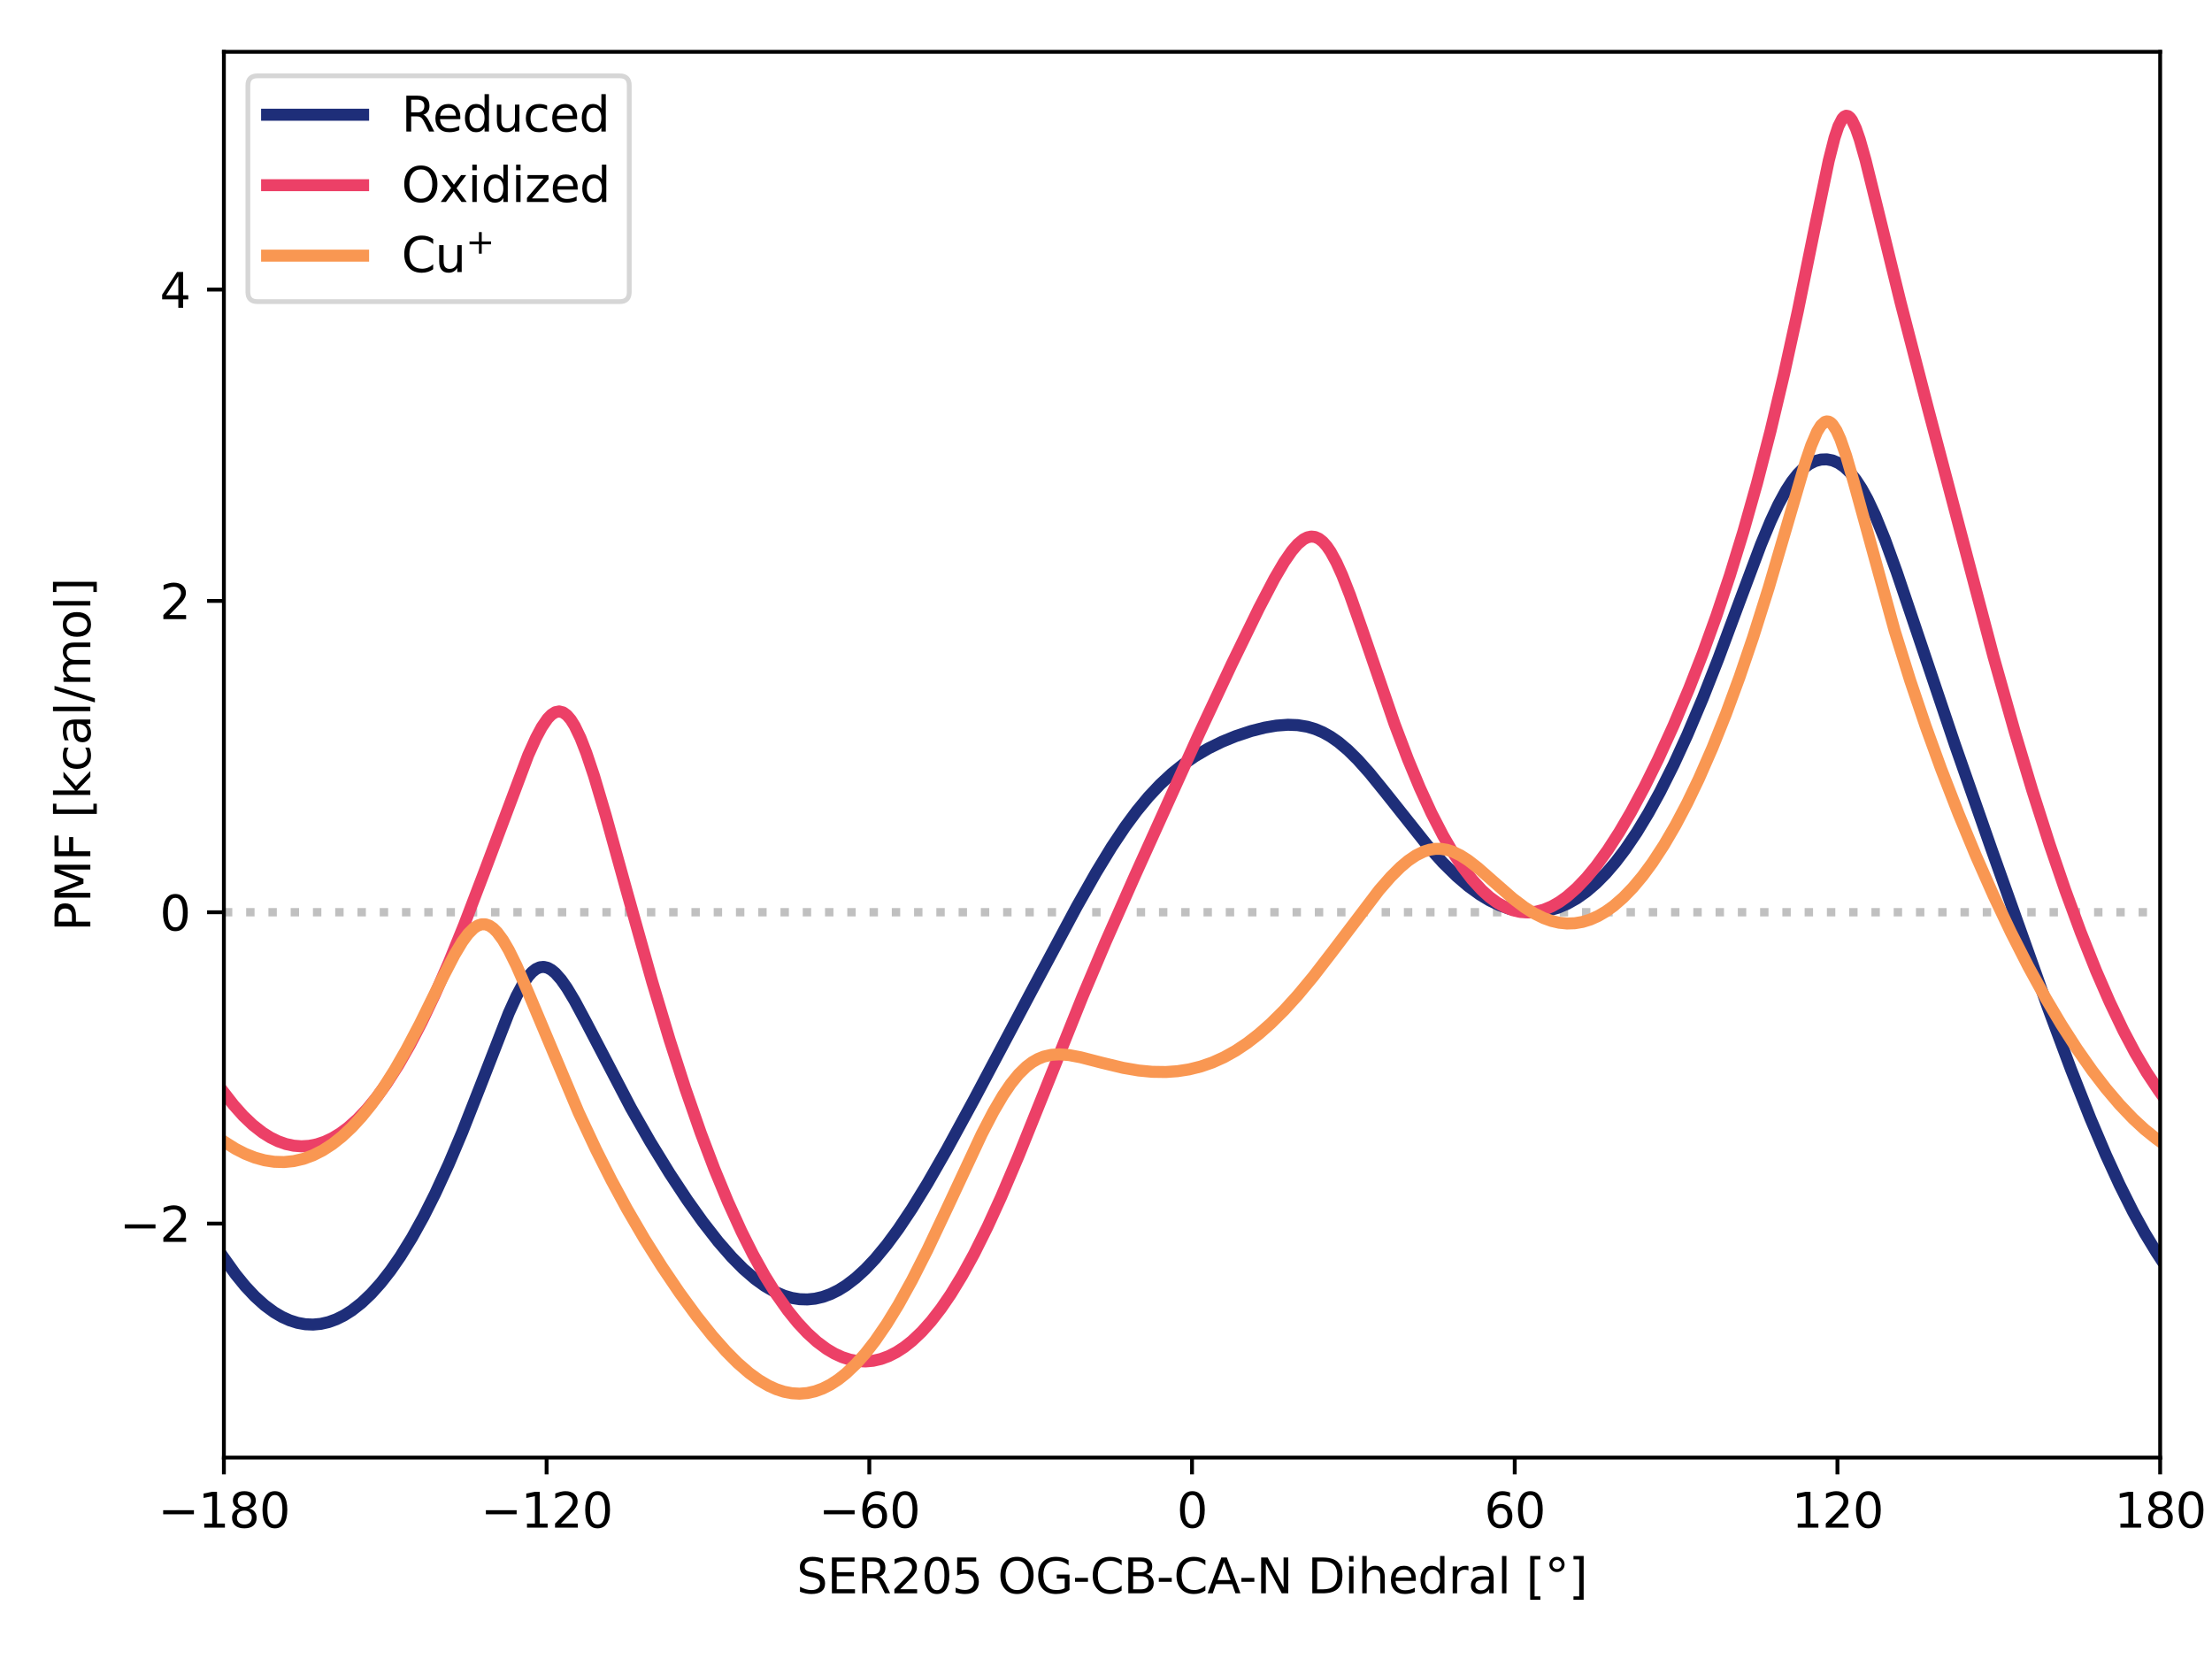 <?xml version="1.0" encoding="utf-8" standalone="no"?>
<!DOCTYPE svg PUBLIC "-//W3C//DTD SVG 1.1//EN"
  "http://www.w3.org/Graphics/SVG/1.1/DTD/svg11.dtd">
<svg xmlns:xlink="http://www.w3.org/1999/xlink" width="460.8pt" height="345.6pt" viewBox="0 0 460.8 345.6" xmlns="http://www.w3.org/2000/svg" version="1.1">
 <defs>
  <style type="text/css">*{stroke-linejoin: round; stroke-linecap: butt}</style>
 </defs>
 <g id="figure_1">
  <g id="patch_1">
   <path d="M 0 345.6 
L 460.8 345.6 
L 460.8 0 
L 0 0 
z
" style="fill: #ffffff"/>
  </g>
  <g id="axes_1">
   <g id="patch_2">
    <path d="M 46.64 303.64 
L 450 303.64 
L 450 10.8 
L 46.64 10.8 
z
" style="fill: #ffffff"/>
   </g>
   <g id="line2d_1">
    <path d="M 46.64 190.036 
L 450 190.036 
" clip-path="url(#pff13b2d67c)" style="fill: none; stroke-dasharray: 1.75,2.888; stroke-dashoffset: 0; stroke: #c0c0c0; stroke-width: 1.75"/>
   </g>
   <g id="line2d_2">
    <path d="M 46.64 262.057 
L 49.063 265.453 
L 51.081 267.931 
L 53.1 270.083 
L 55.119 271.904 
L 57.138 273.39 
L 58.753 274.335 
L 60.368 275.063 
L 61.983 275.572 
L 63.598 275.863 
L 65.213 275.933 
L 66.828 275.785 
L 68.443 275.417 
L 70.058 274.83 
L 71.673 274.025 
L 73.288 273.003 
L 75.307 271.421 
L 77.326 269.503 
L 79.345 267.251 
L 81.364 264.67 
L 83.383 261.762 
L 85.805 257.848 
L 88.228 253.479 
L 90.65 248.666 
L 93.477 242.514 
L 96.303 235.827 
L 99.937 226.59 
L 105.993 211.029 
L 107.608 207.474 
L 108.82 205.211 
L 110.031 203.406 
L 110.838 202.504 
L 111.646 201.866 
L 112.453 201.503 
L 113.261 201.419 
L 114.069 201.604 
L 114.876 202.042 
L 115.684 202.71 
L 116.895 204.082 
L 118.106 205.81 
L 119.721 208.503 
L 122.144 213.022 
L 131.43 230.812 
L 135.468 237.875 
L 139.506 244.451 
L 143.14 249.957 
L 146.37 254.495 
L 149.6 258.64 
L 152.426 261.883 
L 154.849 264.329 
L 157.271 266.426 
L 159.29 267.88 
L 161.309 269.049 
L 163.328 269.916 
L 164.943 270.384 
L 166.558 270.646 
L 168.173 270.698 
L 169.788 270.538 
L 171.403 270.165 
L 173.018 269.579 
L 174.633 268.781 
L 176.248 267.775 
L 178.267 266.232 
L 180.286 264.382 
L 182.305 262.239 
L 184.727 259.307 
L 187.15 256.017 
L 189.976 251.783 
L 193.206 246.517 
L 197.244 239.464 
L 202.897 229.084 
L 215.009 206.243 
L 224.296 188.886 
L 228.334 181.755 
L 231.564 176.455 
L 234.39 172.221 
L 236.813 168.944 
L 239.235 166.013 
L 241.658 163.43 
L 244.08 161.178 
L 246.503 159.23 
L 248.926 157.556 
L 251.752 155.899 
L 254.578 154.515 
L 257.405 153.358 
L 260.635 152.286 
L 263.461 151.572 
L 265.884 151.158 
L 268.306 150.98 
L 270.325 151.058 
L 272.344 151.391 
L 273.959 151.869 
L 275.574 152.555 
L 277.189 153.458 
L 278.804 154.58 
L 280.823 156.281 
L 282.842 158.277 
L 285.264 160.99 
L 288.494 164.968 
L 297.377 176.145 
L 300.607 179.742 
L 303.434 182.524 
L 305.856 184.597 
L 308.279 186.356 
L 310.298 187.571 
L 312.317 188.55 
L 314.335 189.287 
L 316.354 189.776 
L 318.373 190.014 
L 320.392 189.992 
L 322.411 189.704 
L 324.429 189.142 
L 326.448 188.298 
L 328.467 187.163 
L 330.486 185.731 
L 332.505 183.996 
L 334.524 181.955 
L 336.542 179.607 
L 338.561 176.953 
L 340.984 173.371 
L 343.406 169.364 
L 345.829 164.948 
L 348.655 159.296 
L 351.482 153.129 
L 354.712 145.486 
L 357.942 137.27 
L 362.383 125.31 
L 366.825 113.457 
L 368.843 108.581 
L 370.459 105.118 
L 372.074 102.151 
L 373.285 100.292 
L 374.496 98.759 
L 375.707 97.55 
L 376.919 96.652 
L 378.13 96.051 
L 379.341 95.732 
L 380.553 95.687 
L 381.764 95.921 
L 382.975 96.443 
L 384.187 97.272 
L 385.398 98.43 
L 386.609 99.933 
L 387.82 101.788 
L 389.032 103.99 
L 390.647 107.425 
L 392.666 112.396 
L 395.088 119.07 
L 399.126 131.021 
L 407.201 154.993 
L 414.873 176.924 
L 426.582 209.784 
L 431.427 222.789 
L 435.465 232.995 
L 438.695 240.599 
L 441.521 246.764 
L 444.347 252.422 
L 446.77 256.836 
L 449.192 260.825 
L 450 262.057 
L 450 262.057 
" clip-path="url(#pff13b2d67c)" style="fill: none; stroke: #1e2e79; stroke-width: 2.5; stroke-linecap: square"/>
   </g>
   <g id="line2d_3">
    <path d="M 46.64 227.587 
L 48.659 230.191 
L 50.678 232.454 
L 52.696 234.375 
L 54.715 235.951 
L 56.33 236.963 
L 57.945 237.753 
L 59.56 238.322 
L 61.175 238.669 
L 62.791 238.794 
L 64.406 238.698 
L 66.021 238.38 
L 67.636 237.842 
L 69.251 237.083 
L 70.866 236.104 
L 72.481 234.907 
L 74.5 233.104 
L 76.519 230.963 
L 78.537 228.49 
L 80.556 225.687 
L 82.979 221.901 
L 85.401 217.664 
L 87.824 212.997 
L 90.65 207.038 
L 93.477 200.57 
L 96.707 192.629 
L 100.744 182.048 
L 110.031 157.319 
L 111.646 153.735 
L 112.857 151.47 
L 114.069 149.706 
L 114.876 148.876 
L 115.684 148.364 
L 116.491 148.201 
L 117.299 148.407 
L 118.106 148.987 
L 118.914 149.934 
L 119.721 151.228 
L 120.933 153.75 
L 122.144 156.858 
L 123.759 161.682 
L 126.181 169.838 
L 130.623 185.872 
L 135.872 204.546 
L 139.506 216.662 
L 142.736 226.699 
L 145.966 235.979 
L 148.792 243.449 
L 151.619 250.297 
L 154.445 256.518 
L 156.868 261.346 
L 159.29 265.708 
L 161.713 269.602 
L 164.135 273.027 
L 166.154 275.521 
L 168.173 277.686 
L 170.192 279.519 
L 172.211 281.018 
L 173.826 281.975 
L 175.441 282.715 
L 177.056 283.237 
L 178.671 283.537 
L 180.286 283.616 
L 181.901 283.471 
L 183.516 283.101 
L 185.131 282.506 
L 186.746 281.684 
L 188.361 280.635 
L 189.976 279.359 
L 191.995 277.446 
L 194.014 275.183 
L 196.033 272.574 
L 198.051 269.627 
L 200.474 265.657 
L 202.897 261.237 
L 205.723 255.554 
L 208.549 249.368 
L 212.183 240.82 
L 217.028 228.767 
L 225.507 207.606 
L 230.353 196.163 
L 236.409 182.466 
L 249.733 153.003 
L 256.597 138.34 
L 262.25 126.73 
L 265.48 120.548 
L 267.499 117.105 
L 269.114 114.765 
L 270.325 113.362 
L 271.536 112.353 
L 272.344 111.944 
L 273.151 111.772 
L 273.959 111.859 
L 274.767 112.218 
L 275.574 112.854 
L 276.382 113.767 
L 277.189 114.944 
L 278.4 117.16 
L 279.612 119.84 
L 281.227 123.958 
L 283.649 130.841 
L 290.513 150.818 
L 293.34 158.261 
L 295.762 164.089 
L 298.185 169.365 
L 300.607 174.065 
L 302.626 177.531 
L 304.645 180.582 
L 306.664 183.211 
L 308.683 185.416 
L 310.298 186.873 
L 311.913 188.057 
L 313.528 188.969 
L 315.143 189.609 
L 316.758 189.98 
L 318.373 190.083 
L 319.988 189.924 
L 321.603 189.505 
L 323.218 188.833 
L 324.833 187.914 
L 326.448 186.754 
L 328.467 184.979 
L 330.486 182.858 
L 332.505 180.409 
L 334.927 177.064 
L 337.35 173.306 
L 339.772 169.165 
L 342.599 163.886 
L 345.425 158.156 
L 348.655 151.069 
L 351.885 143.392 
L 354.712 136.145 
L 357.538 128.333 
L 360.364 119.876 
L 363.191 110.682 
L 366.017 100.662 
L 368.843 89.736 
L 371.67 77.835 
L 374.496 64.928 
L 378.13 47.076 
L 380.956 33.485 
L 382.168 28.712 
L 382.975 26.298 
L 383.783 24.72 
L 384.187 24.29 
L 384.59 24.111 
L 384.994 24.183 
L 385.398 24.498 
L 385.802 25.042 
L 386.609 26.732 
L 387.417 29.063 
L 388.628 33.351 
L 391.05 43.15 
L 395.896 62.891 
L 401.548 84.742 
L 415.276 136.774 
L 419.718 152.498 
L 423.352 164.604 
L 426.985 175.963 
L 430.216 185.4 
L 433.446 194.185 
L 436.676 202.283 
L 439.502 208.773 
L 442.328 214.681 
L 444.751 219.261 
L 447.174 223.38 
L 449.596 227.026 
L 450 227.587 
L 450 227.587 
" clip-path="url(#pff13b2d67c)" style="fill: none; stroke: #ec4067; stroke-width: 2.5; stroke-linecap: square"/>
   </g>
   <g id="matplotlib.axis_1">
    <g id="xtick_1">
     <g id="line2d_4">
      <defs>
       <path id="m82f2ee2b50" d="M 0 0 
L 0 3.5 
" style="stroke: #000000; stroke-width: 0.8"/>
      </defs>
      <g>
       <use xlink:href="#m82f2ee2b50" x="46.64" y="303.64" style="stroke: #000000; stroke-width: 0.8"/>
      </g>
     </g>
     <g id="text_1">
      <!-- −180 -->
      <g transform="translate(32.906 318.238) scale(0.1 -0.1)">
       <defs>
        <path id="DejaVuSans-2212" d="M 678 2272 
L 4684 2272 
L 4684 1741 
L 678 1741 
L 678 2272 
z
" transform="scale(0.016)"/>
        <path id="DejaVuSans-31" d="M 794 531 
L 1825 531 
L 1825 4091 
L 703 3866 
L 703 4441 
L 1819 4666 
L 2450 4666 
L 2450 531 
L 3481 531 
L 3481 0 
L 794 0 
L 794 531 
z
" transform="scale(0.016)"/>
        <path id="DejaVuSans-38" d="M 2034 2216 
Q 1584 2216 1326 1975 
Q 1069 1734 1069 1313 
Q 1069 891 1326 650 
Q 1584 409 2034 409 
Q 2484 409 2743 651 
Q 3003 894 3003 1313 
Q 3003 1734 2745 1975 
Q 2488 2216 2034 2216 
z
M 1403 2484 
Q 997 2584 770 2862 
Q 544 3141 544 3541 
Q 544 4100 942 4425 
Q 1341 4750 2034 4750 
Q 2731 4750 3128 4425 
Q 3525 4100 3525 3541 
Q 3525 3141 3298 2862 
Q 3072 2584 2669 2484 
Q 3125 2378 3379 2068 
Q 3634 1759 3634 1313 
Q 3634 634 3220 271 
Q 2806 -91 2034 -91 
Q 1263 -91 848 271 
Q 434 634 434 1313 
Q 434 1759 690 2068 
Q 947 2378 1403 2484 
z
M 1172 3481 
Q 1172 3119 1398 2916 
Q 1625 2713 2034 2713 
Q 2441 2713 2670 2916 
Q 2900 3119 2900 3481 
Q 2900 3844 2670 4047 
Q 2441 4250 2034 4250 
Q 1625 4250 1398 4047 
Q 1172 3844 1172 3481 
z
" transform="scale(0.016)"/>
        <path id="DejaVuSans-30" d="M 2034 4250 
Q 1547 4250 1301 3770 
Q 1056 3291 1056 2328 
Q 1056 1369 1301 889 
Q 1547 409 2034 409 
Q 2525 409 2770 889 
Q 3016 1369 3016 2328 
Q 3016 3291 2770 3770 
Q 2525 4250 2034 4250 
z
M 2034 4750 
Q 2819 4750 3233 4129 
Q 3647 3509 3647 2328 
Q 3647 1150 3233 529 
Q 2819 -91 2034 -91 
Q 1250 -91 836 529 
Q 422 1150 422 2328 
Q 422 3509 836 4129 
Q 1250 4750 2034 4750 
z
" transform="scale(0.016)"/>
       </defs>
       <use xlink:href="#DejaVuSans-2212"/>
       <use xlink:href="#DejaVuSans-31" x="83.789"/>
       <use xlink:href="#DejaVuSans-38" x="147.412"/>
       <use xlink:href="#DejaVuSans-30" x="211.035"/>
      </g>
     </g>
    </g>
    <g id="xtick_2">
     <g id="line2d_5">
      <g>
       <use xlink:href="#m82f2ee2b50" x="113.867" y="303.64" style="stroke: #000000; stroke-width: 0.8"/>
      </g>
     </g>
     <g id="text_2">
      <!-- −120 -->
      <g transform="translate(100.133 318.238) scale(0.1 -0.1)">
       <defs>
        <path id="DejaVuSans-32" d="M 1228 531 
L 3431 531 
L 3431 0 
L 469 0 
L 469 531 
Q 828 903 1448 1529 
Q 2069 2156 2228 2338 
Q 2531 2678 2651 2914 
Q 2772 3150 2772 3378 
Q 2772 3750 2511 3984 
Q 2250 4219 1831 4219 
Q 1534 4219 1204 4116 
Q 875 4013 500 3803 
L 500 4441 
Q 881 4594 1212 4672 
Q 1544 4750 1819 4750 
Q 2544 4750 2975 4387 
Q 3406 4025 3406 3419 
Q 3406 3131 3298 2873 
Q 3191 2616 2906 2266 
Q 2828 2175 2409 1742 
Q 1991 1309 1228 531 
z
" transform="scale(0.016)"/>
       </defs>
       <use xlink:href="#DejaVuSans-2212"/>
       <use xlink:href="#DejaVuSans-31" x="83.789"/>
       <use xlink:href="#DejaVuSans-32" x="147.412"/>
       <use xlink:href="#DejaVuSans-30" x="211.035"/>
      </g>
     </g>
    </g>
    <g id="xtick_3">
     <g id="line2d_6">
      <g>
       <use xlink:href="#m82f2ee2b50" x="181.093" y="303.64" style="stroke: #000000; stroke-width: 0.8"/>
      </g>
     </g>
     <g id="text_3">
      <!-- −60 -->
      <g transform="translate(170.541 318.238) scale(0.1 -0.1)">
       <defs>
        <path id="DejaVuSans-36" d="M 2113 2584 
Q 1688 2584 1439 2293 
Q 1191 2003 1191 1497 
Q 1191 994 1439 701 
Q 1688 409 2113 409 
Q 2538 409 2786 701 
Q 3034 994 3034 1497 
Q 3034 2003 2786 2293 
Q 2538 2584 2113 2584 
z
M 3366 4563 
L 3366 3988 
Q 3128 4100 2886 4159 
Q 2644 4219 2406 4219 
Q 1781 4219 1451 3797 
Q 1122 3375 1075 2522 
Q 1259 2794 1537 2939 
Q 1816 3084 2150 3084 
Q 2853 3084 3261 2657 
Q 3669 2231 3669 1497 
Q 3669 778 3244 343 
Q 2819 -91 2113 -91 
Q 1303 -91 875 529 
Q 447 1150 447 2328 
Q 447 3434 972 4092 
Q 1497 4750 2381 4750 
Q 2619 4750 2861 4703 
Q 3103 4656 3366 4563 
z
" transform="scale(0.016)"/>
       </defs>
       <use xlink:href="#DejaVuSans-2212"/>
       <use xlink:href="#DejaVuSans-36" x="83.789"/>
       <use xlink:href="#DejaVuSans-30" x="147.412"/>
      </g>
     </g>
    </g>
    <g id="xtick_4">
     <g id="line2d_7">
      <g>
       <use xlink:href="#m82f2ee2b50" x="248.32" y="303.64" style="stroke: #000000; stroke-width: 0.8"/>
      </g>
     </g>
     <g id="text_4">
      <!-- 0 -->
      <g transform="translate(245.139 318.238) scale(0.1 -0.1)">
       <use xlink:href="#DejaVuSans-30"/>
      </g>
     </g>
    </g>
    <g id="xtick_5">
     <g id="line2d_8">
      <g>
       <use xlink:href="#m82f2ee2b50" x="315.547" y="303.64" style="stroke: #000000; stroke-width: 0.8"/>
      </g>
     </g>
     <g id="text_5">
      <!-- 60 -->
      <g transform="translate(309.184 318.238) scale(0.1 -0.1)">
       <use xlink:href="#DejaVuSans-36"/>
       <use xlink:href="#DejaVuSans-30" x="63.623"/>
      </g>
     </g>
    </g>
    <g id="xtick_6">
     <g id="line2d_9">
      <g>
       <use xlink:href="#m82f2ee2b50" x="382.773" y="303.64" style="stroke: #000000; stroke-width: 0.8"/>
      </g>
     </g>
     <g id="text_6">
      <!-- 120 -->
      <g transform="translate(373.23 318.238) scale(0.1 -0.1)">
       <use xlink:href="#DejaVuSans-31"/>
       <use xlink:href="#DejaVuSans-32" x="63.623"/>
       <use xlink:href="#DejaVuSans-30" x="127.246"/>
      </g>
     </g>
    </g>
    <g id="xtick_7">
     <g id="line2d_10">
      <g>
       <use xlink:href="#m82f2ee2b50" x="450" y="303.64" style="stroke: #000000; stroke-width: 0.8"/>
      </g>
     </g>
     <g id="text_7">
      <!-- 180 -->
      <g transform="translate(440.456 318.238) scale(0.1 -0.1)">
       <use xlink:href="#DejaVuSans-31"/>
       <use xlink:href="#DejaVuSans-38" x="63.623"/>
       <use xlink:href="#DejaVuSans-30" x="127.246"/>
      </g>
     </g>
    </g>
    <g id="text_8">
     <!-- SER205 OG-CB-CA-N Dihedral [°] -->
     <g transform="translate(165.949 331.917) scale(0.1 -0.1)">
      <defs>
       <path id="DejaVuSans-53" d="M 3425 4513 
L 3425 3897 
Q 3066 4069 2747 4153 
Q 2428 4238 2131 4238 
Q 1616 4238 1336 4038 
Q 1056 3838 1056 3469 
Q 1056 3159 1242 3001 
Q 1428 2844 1947 2747 
L 2328 2669 
Q 3034 2534 3370 2195 
Q 3706 1856 3706 1288 
Q 3706 609 3251 259 
Q 2797 -91 1919 -91 
Q 1588 -91 1214 -16 
Q 841 59 441 206 
L 441 856 
Q 825 641 1194 531 
Q 1563 422 1919 422 
Q 2459 422 2753 634 
Q 3047 847 3047 1241 
Q 3047 1584 2836 1778 
Q 2625 1972 2144 2069 
L 1759 2144 
Q 1053 2284 737 2584 
Q 422 2884 422 3419 
Q 422 4038 858 4394 
Q 1294 4750 2059 4750 
Q 2388 4750 2728 4690 
Q 3069 4631 3425 4513 
z
" transform="scale(0.016)"/>
       <path id="DejaVuSans-45" d="M 628 4666 
L 3578 4666 
L 3578 4134 
L 1259 4134 
L 1259 2753 
L 3481 2753 
L 3481 2222 
L 1259 2222 
L 1259 531 
L 3634 531 
L 3634 0 
L 628 0 
L 628 4666 
z
" transform="scale(0.016)"/>
       <path id="DejaVuSans-52" d="M 2841 2188 
Q 3044 2119 3236 1894 
Q 3428 1669 3622 1275 
L 4263 0 
L 3584 0 
L 2988 1197 
Q 2756 1666 2539 1819 
Q 2322 1972 1947 1972 
L 1259 1972 
L 1259 0 
L 628 0 
L 628 4666 
L 2053 4666 
Q 2853 4666 3247 4331 
Q 3641 3997 3641 3322 
Q 3641 2881 3436 2590 
Q 3231 2300 2841 2188 
z
M 1259 4147 
L 1259 2491 
L 2053 2491 
Q 2509 2491 2742 2702 
Q 2975 2913 2975 3322 
Q 2975 3731 2742 3939 
Q 2509 4147 2053 4147 
L 1259 4147 
z
" transform="scale(0.016)"/>
       <path id="DejaVuSans-35" d="M 691 4666 
L 3169 4666 
L 3169 4134 
L 1269 4134 
L 1269 2991 
Q 1406 3038 1543 3061 
Q 1681 3084 1819 3084 
Q 2600 3084 3056 2656 
Q 3513 2228 3513 1497 
Q 3513 744 3044 326 
Q 2575 -91 1722 -91 
Q 1428 -91 1123 -41 
Q 819 9 494 109 
L 494 744 
Q 775 591 1075 516 
Q 1375 441 1709 441 
Q 2250 441 2565 725 
Q 2881 1009 2881 1497 
Q 2881 1984 2565 2268 
Q 2250 2553 1709 2553 
Q 1456 2553 1204 2497 
Q 953 2441 691 2322 
L 691 4666 
z
" transform="scale(0.016)"/>
       <path id="DejaVuSans-20" transform="scale(0.016)"/>
       <path id="DejaVuSans-4f" d="M 2522 4238 
Q 1834 4238 1429 3725 
Q 1025 3213 1025 2328 
Q 1025 1447 1429 934 
Q 1834 422 2522 422 
Q 3209 422 3611 934 
Q 4013 1447 4013 2328 
Q 4013 3213 3611 3725 
Q 3209 4238 2522 4238 
z
M 2522 4750 
Q 3503 4750 4090 4092 
Q 4678 3434 4678 2328 
Q 4678 1225 4090 567 
Q 3503 -91 2522 -91 
Q 1538 -91 948 565 
Q 359 1222 359 2328 
Q 359 3434 948 4092 
Q 1538 4750 2522 4750 
z
" transform="scale(0.016)"/>
       <path id="DejaVuSans-47" d="M 3809 666 
L 3809 1919 
L 2778 1919 
L 2778 2438 
L 4434 2438 
L 4434 434 
Q 4069 175 3628 42 
Q 3188 -91 2688 -91 
Q 1594 -91 976 548 
Q 359 1188 359 2328 
Q 359 3472 976 4111 
Q 1594 4750 2688 4750 
Q 3144 4750 3555 4637 
Q 3966 4525 4313 4306 
L 4313 3634 
Q 3963 3931 3569 4081 
Q 3175 4231 2741 4231 
Q 1884 4231 1454 3753 
Q 1025 3275 1025 2328 
Q 1025 1384 1454 906 
Q 1884 428 2741 428 
Q 3075 428 3337 486 
Q 3600 544 3809 666 
z
" transform="scale(0.016)"/>
       <path id="DejaVuSans-2d" d="M 313 2009 
L 1997 2009 
L 1997 1497 
L 313 1497 
L 313 2009 
z
" transform="scale(0.016)"/>
       <path id="DejaVuSans-43" d="M 4122 4306 
L 4122 3641 
Q 3803 3938 3442 4084 
Q 3081 4231 2675 4231 
Q 1875 4231 1450 3742 
Q 1025 3253 1025 2328 
Q 1025 1406 1450 917 
Q 1875 428 2675 428 
Q 3081 428 3442 575 
Q 3803 722 4122 1019 
L 4122 359 
Q 3791 134 3420 21 
Q 3050 -91 2638 -91 
Q 1578 -91 968 557 
Q 359 1206 359 2328 
Q 359 3453 968 4101 
Q 1578 4750 2638 4750 
Q 3056 4750 3426 4639 
Q 3797 4528 4122 4306 
z
" transform="scale(0.016)"/>
       <path id="DejaVuSans-42" d="M 1259 2228 
L 1259 519 
L 2272 519 
Q 2781 519 3026 730 
Q 3272 941 3272 1375 
Q 3272 1813 3026 2020 
Q 2781 2228 2272 2228 
L 1259 2228 
z
M 1259 4147 
L 1259 2741 
L 2194 2741 
Q 2656 2741 2882 2914 
Q 3109 3088 3109 3444 
Q 3109 3797 2882 3972 
Q 2656 4147 2194 4147 
L 1259 4147 
z
M 628 4666 
L 2241 4666 
Q 2963 4666 3353 4366 
Q 3744 4066 3744 3513 
Q 3744 3084 3544 2831 
Q 3344 2578 2956 2516 
Q 3422 2416 3680 2098 
Q 3938 1781 3938 1306 
Q 3938 681 3513 340 
Q 3088 0 2303 0 
L 628 0 
L 628 4666 
z
" transform="scale(0.016)"/>
       <path id="DejaVuSans-41" d="M 2188 4044 
L 1331 1722 
L 3047 1722 
L 2188 4044 
z
M 1831 4666 
L 2547 4666 
L 4325 0 
L 3669 0 
L 3244 1197 
L 1141 1197 
L 716 0 
L 50 0 
L 1831 4666 
z
" transform="scale(0.016)"/>
       <path id="DejaVuSans-4e" d="M 628 4666 
L 1478 4666 
L 3547 763 
L 3547 4666 
L 4159 4666 
L 4159 0 
L 3309 0 
L 1241 3903 
L 1241 0 
L 628 0 
L 628 4666 
z
" transform="scale(0.016)"/>
       <path id="DejaVuSans-44" d="M 1259 4147 
L 1259 519 
L 2022 519 
Q 2988 519 3436 956 
Q 3884 1394 3884 2338 
Q 3884 3275 3436 3711 
Q 2988 4147 2022 4147 
L 1259 4147 
z
M 628 4666 
L 1925 4666 
Q 3281 4666 3915 4102 
Q 4550 3538 4550 2338 
Q 4550 1131 3912 565 
Q 3275 0 1925 0 
L 628 0 
L 628 4666 
z
" transform="scale(0.016)"/>
       <path id="DejaVuSans-69" d="M 603 3500 
L 1178 3500 
L 1178 0 
L 603 0 
L 603 3500 
z
M 603 4863 
L 1178 4863 
L 1178 4134 
L 603 4134 
L 603 4863 
z
" transform="scale(0.016)"/>
       <path id="DejaVuSans-68" d="M 3513 2113 
L 3513 0 
L 2938 0 
L 2938 2094 
Q 2938 2591 2744 2837 
Q 2550 3084 2163 3084 
Q 1697 3084 1428 2787 
Q 1159 2491 1159 1978 
L 1159 0 
L 581 0 
L 581 4863 
L 1159 4863 
L 1159 2956 
Q 1366 3272 1645 3428 
Q 1925 3584 2291 3584 
Q 2894 3584 3203 3211 
Q 3513 2838 3513 2113 
z
" transform="scale(0.016)"/>
       <path id="DejaVuSans-65" d="M 3597 1894 
L 3597 1613 
L 953 1613 
Q 991 1019 1311 708 
Q 1631 397 2203 397 
Q 2534 397 2845 478 
Q 3156 559 3463 722 
L 3463 178 
Q 3153 47 2828 -22 
Q 2503 -91 2169 -91 
Q 1331 -91 842 396 
Q 353 884 353 1716 
Q 353 2575 817 3079 
Q 1281 3584 2069 3584 
Q 2775 3584 3186 3129 
Q 3597 2675 3597 1894 
z
M 3022 2063 
Q 3016 2534 2758 2815 
Q 2500 3097 2075 3097 
Q 1594 3097 1305 2825 
Q 1016 2553 972 2059 
L 3022 2063 
z
" transform="scale(0.016)"/>
       <path id="DejaVuSans-64" d="M 2906 2969 
L 2906 4863 
L 3481 4863 
L 3481 0 
L 2906 0 
L 2906 525 
Q 2725 213 2448 61 
Q 2172 -91 1784 -91 
Q 1150 -91 751 415 
Q 353 922 353 1747 
Q 353 2572 751 3078 
Q 1150 3584 1784 3584 
Q 2172 3584 2448 3432 
Q 2725 3281 2906 2969 
z
M 947 1747 
Q 947 1113 1208 752 
Q 1469 391 1925 391 
Q 2381 391 2643 752 
Q 2906 1113 2906 1747 
Q 2906 2381 2643 2742 
Q 2381 3103 1925 3103 
Q 1469 3103 1208 2742 
Q 947 2381 947 1747 
z
" transform="scale(0.016)"/>
       <path id="DejaVuSans-72" d="M 2631 2963 
Q 2534 3019 2420 3045 
Q 2306 3072 2169 3072 
Q 1681 3072 1420 2755 
Q 1159 2438 1159 1844 
L 1159 0 
L 581 0 
L 581 3500 
L 1159 3500 
L 1159 2956 
Q 1341 3275 1631 3429 
Q 1922 3584 2338 3584 
Q 2397 3584 2469 3576 
Q 2541 3569 2628 3553 
L 2631 2963 
z
" transform="scale(0.016)"/>
       <path id="DejaVuSans-61" d="M 2194 1759 
Q 1497 1759 1228 1600 
Q 959 1441 959 1056 
Q 959 750 1161 570 
Q 1363 391 1709 391 
Q 2188 391 2477 730 
Q 2766 1069 2766 1631 
L 2766 1759 
L 2194 1759 
z
M 3341 1997 
L 3341 0 
L 2766 0 
L 2766 531 
Q 2569 213 2275 61 
Q 1981 -91 1556 -91 
Q 1019 -91 701 211 
Q 384 513 384 1019 
Q 384 1609 779 1909 
Q 1175 2209 1959 2209 
L 2766 2209 
L 2766 2266 
Q 2766 2663 2505 2880 
Q 2244 3097 1772 3097 
Q 1472 3097 1187 3025 
Q 903 2953 641 2809 
L 641 3341 
Q 956 3463 1253 3523 
Q 1550 3584 1831 3584 
Q 2591 3584 2966 3190 
Q 3341 2797 3341 1997 
z
" transform="scale(0.016)"/>
       <path id="DejaVuSans-6c" d="M 603 4863 
L 1178 4863 
L 1178 0 
L 603 0 
L 603 4863 
z
" transform="scale(0.016)"/>
       <path id="DejaVuSans-5b" d="M 550 4863 
L 1875 4863 
L 1875 4416 
L 1125 4416 
L 1125 -397 
L 1875 -397 
L 1875 -844 
L 550 -844 
L 550 4863 
z
" transform="scale(0.016)"/>
       <path id="DejaVuSans-b0" d="M 1600 4347 
Q 1350 4347 1178 4173 
Q 1006 4000 1006 3750 
Q 1006 3503 1178 3333 
Q 1350 3163 1600 3163 
Q 1850 3163 2022 3333 
Q 2194 3503 2194 3750 
Q 2194 3997 2020 4172 
Q 1847 4347 1600 4347 
z
M 1600 4750 
Q 1800 4750 1984 4673 
Q 2169 4597 2303 4453 
Q 2447 4313 2519 4134 
Q 2591 3956 2591 3750 
Q 2591 3338 2302 3052 
Q 2013 2766 1594 2766 
Q 1172 2766 890 3047 
Q 609 3328 609 3750 
Q 609 4169 896 4459 
Q 1184 4750 1600 4750 
z
" transform="scale(0.016)"/>
       <path id="DejaVuSans-5d" d="M 1947 4863 
L 1947 -844 
L 622 -844 
L 622 -397 
L 1369 -397 
L 1369 4416 
L 622 4416 
L 622 4863 
L 1947 4863 
z
" transform="scale(0.016)"/>
      </defs>
      <use xlink:href="#DejaVuSans-53"/>
      <use xlink:href="#DejaVuSans-45" x="63.477"/>
      <use xlink:href="#DejaVuSans-52" x="126.66"/>
      <use xlink:href="#DejaVuSans-32" x="196.143"/>
      <use xlink:href="#DejaVuSans-30" x="259.766"/>
      <use xlink:href="#DejaVuSans-35" x="323.389"/>
      <use xlink:href="#DejaVuSans-20" x="387.012"/>
      <use xlink:href="#DejaVuSans-4f" x="418.799"/>
      <use xlink:href="#DejaVuSans-47" x="497.51"/>
      <use xlink:href="#DejaVuSans-2d" x="575"/>
      <use xlink:href="#DejaVuSans-43" x="611.084"/>
      <use xlink:href="#DejaVuSans-42" x="680.908"/>
      <use xlink:href="#DejaVuSans-2d" x="749.512"/>
      <use xlink:href="#DejaVuSans-43" x="785.596"/>
      <use xlink:href="#DejaVuSans-41" x="855.42"/>
      <use xlink:href="#DejaVuSans-2d" x="921.578"/>
      <use xlink:href="#DejaVuSans-4e" x="957.662"/>
      <use xlink:href="#DejaVuSans-20" x="1032.467"/>
      <use xlink:href="#DejaVuSans-44" x="1064.254"/>
      <use xlink:href="#DejaVuSans-69" x="1141.256"/>
      <use xlink:href="#DejaVuSans-68" x="1169.039"/>
      <use xlink:href="#DejaVuSans-65" x="1232.418"/>
      <use xlink:href="#DejaVuSans-64" x="1293.941"/>
      <use xlink:href="#DejaVuSans-72" x="1357.418"/>
      <use xlink:href="#DejaVuSans-61" x="1398.531"/>
      <use xlink:href="#DejaVuSans-6c" x="1459.811"/>
      <use xlink:href="#DejaVuSans-20" x="1487.594"/>
      <use xlink:href="#DejaVuSans-5b" x="1519.381"/>
      <use xlink:href="#DejaVuSans-b0" x="1558.395"/>
      <use xlink:href="#DejaVuSans-5d" x="1608.395"/>
     </g>
    </g>
   </g>
   <g id="matplotlib.axis_2">
    <g id="ytick_1">
     <g id="line2d_11">
      <defs>
       <path id="m1f45253f3c" d="M 0 0 
L -3.5 0 
" style="stroke: #000000; stroke-width: 0.8"/>
      </defs>
      <g>
       <use xlink:href="#m1f45253f3c" x="46.64" y="254.894" style="stroke: #000000; stroke-width: 0.8"/>
      </g>
     </g>
     <g id="text_9">
      <!-- −2 -->
      <g transform="translate(24.898 258.693) scale(0.1 -0.1)">
       <use xlink:href="#DejaVuSans-2212"/>
       <use xlink:href="#DejaVuSans-32" x="83.789"/>
      </g>
     </g>
    </g>
    <g id="ytick_2">
     <g id="line2d_12">
      <g>
       <use xlink:href="#m1f45253f3c" x="46.64" y="190.036" style="stroke: #000000; stroke-width: 0.8"/>
      </g>
     </g>
     <g id="text_10">
      <!-- 0 -->
      <g transform="translate(33.278 193.836) scale(0.1 -0.1)">
       <use xlink:href="#DejaVuSans-30"/>
      </g>
     </g>
    </g>
    <g id="ytick_3">
     <g id="line2d_13">
      <g>
       <use xlink:href="#m1f45253f3c" x="46.64" y="125.179" style="stroke: #000000; stroke-width: 0.8"/>
      </g>
     </g>
     <g id="text_11">
      <!-- 2 -->
      <g transform="translate(33.278 128.978) scale(0.1 -0.1)">
       <use xlink:href="#DejaVuSans-32"/>
      </g>
     </g>
    </g>
    <g id="ytick_4">
     <g id="line2d_14">
      <g>
       <use xlink:href="#m1f45253f3c" x="46.64" y="60.321" style="stroke: #000000; stroke-width: 0.8"/>
      </g>
     </g>
     <g id="text_12">
      <!-- 4 -->
      <g transform="translate(33.278 64.12) scale(0.1 -0.1)">
       <defs>
        <path id="DejaVuSans-34" d="M 2419 4116 
L 825 1625 
L 2419 1625 
L 2419 4116 
z
M 2253 4666 
L 3047 4666 
L 3047 1625 
L 3713 1625 
L 3713 1100 
L 3047 1100 
L 3047 0 
L 2419 0 
L 2419 1100 
L 313 1100 
L 313 1709 
L 2253 4666 
z
" transform="scale(0.016)"/>
       </defs>
       <use xlink:href="#DejaVuSans-34"/>
      </g>
     </g>
    </g>
    <g id="text_13">
     <!-- PMF [kcal/mol] -->
     <g transform="translate(18.818 194.016) rotate(-90) scale(0.1 -0.1)">
      <defs>
       <path id="DejaVuSans-50" d="M 1259 4147 
L 1259 2394 
L 2053 2394 
Q 2494 2394 2734 2622 
Q 2975 2850 2975 3272 
Q 2975 3691 2734 3919 
Q 2494 4147 2053 4147 
L 1259 4147 
z
M 628 4666 
L 2053 4666 
Q 2838 4666 3239 4311 
Q 3641 3956 3641 3272 
Q 3641 2581 3239 2228 
Q 2838 1875 2053 1875 
L 1259 1875 
L 1259 0 
L 628 0 
L 628 4666 
z
" transform="scale(0.016)"/>
       <path id="DejaVuSans-4d" d="M 628 4666 
L 1569 4666 
L 2759 1491 
L 3956 4666 
L 4897 4666 
L 4897 0 
L 4281 0 
L 4281 4097 
L 3078 897 
L 2444 897 
L 1241 4097 
L 1241 0 
L 628 0 
L 628 4666 
z
" transform="scale(0.016)"/>
       <path id="DejaVuSans-46" d="M 628 4666 
L 3309 4666 
L 3309 4134 
L 1259 4134 
L 1259 2759 
L 3109 2759 
L 3109 2228 
L 1259 2228 
L 1259 0 
L 628 0 
L 628 4666 
z
" transform="scale(0.016)"/>
       <path id="DejaVuSans-6b" d="M 581 4863 
L 1159 4863 
L 1159 1991 
L 2875 3500 
L 3609 3500 
L 1753 1863 
L 3688 0 
L 2938 0 
L 1159 1709 
L 1159 0 
L 581 0 
L 581 4863 
z
" transform="scale(0.016)"/>
       <path id="DejaVuSans-63" d="M 3122 3366 
L 3122 2828 
Q 2878 2963 2633 3030 
Q 2388 3097 2138 3097 
Q 1578 3097 1268 2742 
Q 959 2388 959 1747 
Q 959 1106 1268 751 
Q 1578 397 2138 397 
Q 2388 397 2633 464 
Q 2878 531 3122 666 
L 3122 134 
Q 2881 22 2623 -34 
Q 2366 -91 2075 -91 
Q 1284 -91 818 406 
Q 353 903 353 1747 
Q 353 2603 823 3093 
Q 1294 3584 2113 3584 
Q 2378 3584 2631 3529 
Q 2884 3475 3122 3366 
z
" transform="scale(0.016)"/>
       <path id="DejaVuSans-2f" d="M 1625 4666 
L 2156 4666 
L 531 -594 
L 0 -594 
L 1625 4666 
z
" transform="scale(0.016)"/>
       <path id="DejaVuSans-6d" d="M 3328 2828 
Q 3544 3216 3844 3400 
Q 4144 3584 4550 3584 
Q 5097 3584 5394 3201 
Q 5691 2819 5691 2113 
L 5691 0 
L 5113 0 
L 5113 2094 
Q 5113 2597 4934 2840 
Q 4756 3084 4391 3084 
Q 3944 3084 3684 2787 
Q 3425 2491 3425 1978 
L 3425 0 
L 2847 0 
L 2847 2094 
Q 2847 2600 2669 2842 
Q 2491 3084 2119 3084 
Q 1678 3084 1418 2786 
Q 1159 2488 1159 1978 
L 1159 0 
L 581 0 
L 581 3500 
L 1159 3500 
L 1159 2956 
Q 1356 3278 1631 3431 
Q 1906 3584 2284 3584 
Q 2666 3584 2933 3390 
Q 3200 3197 3328 2828 
z
" transform="scale(0.016)"/>
       <path id="DejaVuSans-6f" d="M 1959 3097 
Q 1497 3097 1228 2736 
Q 959 2375 959 1747 
Q 959 1119 1226 758 
Q 1494 397 1959 397 
Q 2419 397 2687 759 
Q 2956 1122 2956 1747 
Q 2956 2369 2687 2733 
Q 2419 3097 1959 3097 
z
M 1959 3584 
Q 2709 3584 3137 3096 
Q 3566 2609 3566 1747 
Q 3566 888 3137 398 
Q 2709 -91 1959 -91 
Q 1206 -91 779 398 
Q 353 888 353 1747 
Q 353 2609 779 3096 
Q 1206 3584 1959 3584 
z
" transform="scale(0.016)"/>
      </defs>
      <use xlink:href="#DejaVuSans-50"/>
      <use xlink:href="#DejaVuSans-4d" x="60.303"/>
      <use xlink:href="#DejaVuSans-46" x="146.582"/>
      <use xlink:href="#DejaVuSans-20" x="204.102"/>
      <use xlink:href="#DejaVuSans-5b" x="235.889"/>
      <use xlink:href="#DejaVuSans-6b" x="274.902"/>
      <use xlink:href="#DejaVuSans-63" x="332.812"/>
      <use xlink:href="#DejaVuSans-61" x="387.793"/>
      <use xlink:href="#DejaVuSans-6c" x="449.072"/>
      <use xlink:href="#DejaVuSans-2f" x="476.855"/>
      <use xlink:href="#DejaVuSans-6d" x="510.547"/>
      <use xlink:href="#DejaVuSans-6f" x="607.959"/>
      <use xlink:href="#DejaVuSans-6c" x="669.141"/>
      <use xlink:href="#DejaVuSans-5d" x="696.924"/>
     </g>
    </g>
   </g>
   <g id="line2d_15">
    <path d="M 46.64 237.797 
L 49.063 239.328 
L 51.081 240.357 
L 53.1 241.154 
L 55.119 241.712 
L 57.138 242.023 
L 59.157 242.082 
L 61.175 241.881 
L 63.194 241.413 
L 65.213 240.671 
L 67.232 239.65 
L 69.251 238.343 
L 71.27 236.744 
L 73.288 234.85 
L 75.307 232.657 
L 77.326 230.163 
L 79.749 226.776 
L 82.171 222.965 
L 84.594 218.753 
L 87.42 213.39 
L 92.265 203.567 
L 94.688 198.889 
L 96.303 196.19 
L 97.514 194.542 
L 98.726 193.329 
L 99.533 192.81 
L 100.341 192.547 
L 101.148 192.556 
L 101.956 192.839 
L 102.763 193.393 
L 103.571 194.202 
L 104.782 195.846 
L 105.993 197.922 
L 107.608 201.192 
L 110.031 206.75 
L 120.529 231.727 
L 124.163 239.496 
L 127.393 245.91 
L 130.623 251.878 
L 134.257 258.104 
L 137.891 263.876 
L 141.524 269.245 
L 145.158 274.219 
L 148.388 278.272 
L 151.215 281.474 
L 153.637 283.911 
L 156.06 286.016 
L 158.079 287.486 
L 160.098 288.671 
L 161.713 289.4 
L 163.328 289.925 
L 164.943 290.236 
L 166.558 290.329 
L 168.173 290.198 
L 169.788 289.838 
L 171.403 289.249 
L 173.018 288.429 
L 174.633 287.378 
L 176.248 286.098 
L 178.267 284.18 
L 180.286 281.918 
L 182.305 279.322 
L 184.727 275.789 
L 187.15 271.829 
L 189.976 266.725 
L 193.206 260.354 
L 197.244 251.816 
L 204.512 236.262 
L 206.934 231.6 
L 208.953 228.16 
L 210.568 225.784 
L 212.183 223.792 
L 213.798 222.209 
L 215.009 221.292 
L 216.221 220.597 
L 217.432 220.107 
L 219.047 219.737 
L 220.662 219.634 
L 222.681 219.79 
L 225.104 220.247 
L 229.545 221.392 
L 233.986 222.458 
L 237.216 223.009 
L 240.043 223.279 
L 242.869 223.319 
L 245.292 223.149 
L 247.714 222.773 
L 250.137 222.173 
L 252.56 221.335 
L 254.982 220.244 
L 257.405 218.893 
L 259.827 217.277 
L 262.25 215.397 
L 264.672 213.26 
L 267.499 210.456 
L 270.325 207.344 
L 273.555 203.457 
L 277.593 198.221 
L 287.283 185.444 
L 289.706 182.673 
L 291.725 180.661 
L 293.34 179.3 
L 294.955 178.203 
L 296.57 177.405 
L 297.781 177.021 
L 298.992 176.83 
L 300.204 176.835 
L 301.415 177.034 
L 302.626 177.418 
L 304.241 178.194 
L 305.856 179.226 
L 307.875 180.79 
L 311.105 183.633 
L 315.143 187.163 
L 317.565 188.998 
L 319.584 190.272 
L 321.603 191.27 
L 323.218 191.85 
L 324.833 192.224 
L 326.448 192.385 
L 328.063 192.329 
L 329.678 192.052 
L 331.293 191.553 
L 332.909 190.832 
L 334.524 189.89 
L 336.139 188.73 
L 338.157 186.975 
L 340.176 184.888 
L 342.195 182.473 
L 344.214 179.737 
L 346.636 176.035 
L 349.059 171.883 
L 351.482 167.284 
L 353.904 162.238 
L 356.731 155.784 
L 359.557 148.718 
L 362.383 141.035 
L 365.21 132.731 
L 368.44 122.491 
L 372.074 110.12 
L 376.111 96.311 
L 377.323 92.751 
L 378.534 89.919 
L 379.341 88.615 
L 380.149 87.897 
L 380.553 87.781 
L 380.956 87.834 
L 381.36 88.055 
L 381.764 88.442 
L 382.571 89.684 
L 383.379 91.477 
L 384.59 94.961 
L 386.205 100.531 
L 394.684 131.376 
L 397.914 141.727 
L 401.145 151.288 
L 404.375 160.191 
L 408.009 169.555 
L 411.642 178.321 
L 415.276 186.536 
L 418.91 194.216 
L 422.544 201.364 
L 426.178 207.985 
L 429.408 213.43 
L 432.638 218.459 
L 435.868 223.068 
L 438.695 226.743 
L 441.521 230.072 
L 444.347 233.037 
L 446.77 235.275 
L 449.192 237.217 
L 450 237.797 
L 450 237.797 
" clip-path="url(#pff13b2d67c)" style="fill: none; stroke: #f99752; stroke-width: 2.5; stroke-linecap: square"/>
   </g>
   <g id="patch_3">
    <path d="M 46.64 303.64 
L 46.64 10.8 
" style="fill: none; stroke: #000000; stroke-width: 0.8; stroke-linejoin: miter; stroke-linecap: square"/>
   </g>
   <g id="patch_4">
    <path d="M 450 303.64 
L 450 10.8 
" style="fill: none; stroke: #000000; stroke-width: 0.8; stroke-linejoin: miter; stroke-linecap: square"/>
   </g>
   <g id="patch_5">
    <path d="M 46.64 303.64 
L 450 303.64 
" style="fill: none; stroke: #000000; stroke-width: 0.8; stroke-linejoin: miter; stroke-linecap: square"/>
   </g>
   <g id="patch_6">
    <path d="M 46.64 10.8 
L 450 10.8 
" style="fill: none; stroke: #000000; stroke-width: 0.8; stroke-linejoin: miter; stroke-linecap: square"/>
   </g>
   <g id="legend_1">
    <g id="patch_7">
     <path d="M 53.64 62.834 
L 129.085 62.834 
Q 131.085 62.834 131.085 60.834 
L 131.085 17.8 
Q 131.085 15.8 129.085 15.8 
L 53.64 15.8 
Q 51.64 15.8 51.64 17.8 
L 51.64 60.834 
Q 51.64 62.834 53.64 62.834 
z
" style="fill: #ffffff; opacity: 0.8; stroke: #cccccc; stroke-linejoin: miter"/>
    </g>
    <g id="line2d_16">
     <path d="M 55.64 23.898 
L 65.64 23.898 
L 75.64 23.898 
" style="fill: none; stroke: #1e2e79; stroke-width: 2.5; stroke-linecap: square"/>
    </g>
    <g id="text_14">
     <!-- Reduced -->
     <g transform="translate(83.64 27.398) scale(0.1 -0.1)">
      <defs>
       <path id="DejaVuSans-75" d="M 544 1381 
L 544 3500 
L 1119 3500 
L 1119 1403 
Q 1119 906 1312 657 
Q 1506 409 1894 409 
Q 2359 409 2629 706 
Q 2900 1003 2900 1516 
L 2900 3500 
L 3475 3500 
L 3475 0 
L 2900 0 
L 2900 538 
Q 2691 219 2414 64 
Q 2138 -91 1772 -91 
Q 1169 -91 856 284 
Q 544 659 544 1381 
z
M 1991 3584 
L 1991 3584 
z
" transform="scale(0.016)"/>
      </defs>
      <use xlink:href="#DejaVuSans-52"/>
      <use xlink:href="#DejaVuSans-65" x="64.982"/>
      <use xlink:href="#DejaVuSans-64" x="126.506"/>
      <use xlink:href="#DejaVuSans-75" x="189.982"/>
      <use xlink:href="#DejaVuSans-63" x="253.361"/>
      <use xlink:href="#DejaVuSans-65" x="308.342"/>
      <use xlink:href="#DejaVuSans-64" x="369.865"/>
     </g>
    </g>
    <g id="line2d_17">
     <path d="M 55.64 38.577 
L 65.64 38.577 
L 75.64 38.577 
" style="fill: none; stroke: #ec4067; stroke-width: 2.5; stroke-linecap: square"/>
    </g>
    <g id="text_15">
     <!-- Oxidized -->
     <g transform="translate(83.64 42.077) scale(0.1 -0.1)">
      <defs>
       <path id="DejaVuSans-78" d="M 3513 3500 
L 2247 1797 
L 3578 0 
L 2900 0 
L 1881 1375 
L 863 0 
L 184 0 
L 1544 1831 
L 300 3500 
L 978 3500 
L 1906 2253 
L 2834 3500 
L 3513 3500 
z
" transform="scale(0.016)"/>
       <path id="DejaVuSans-7a" d="M 353 3500 
L 3084 3500 
L 3084 2975 
L 922 459 
L 3084 459 
L 3084 0 
L 275 0 
L 275 525 
L 2438 3041 
L 353 3041 
L 353 3500 
z
" transform="scale(0.016)"/>
      </defs>
      <use xlink:href="#DejaVuSans-4f"/>
      <use xlink:href="#DejaVuSans-78" x="78.711"/>
      <use xlink:href="#DejaVuSans-69" x="137.891"/>
      <use xlink:href="#DejaVuSans-64" x="165.674"/>
      <use xlink:href="#DejaVuSans-69" x="229.15"/>
      <use xlink:href="#DejaVuSans-7a" x="256.934"/>
      <use xlink:href="#DejaVuSans-65" x="309.424"/>
      <use xlink:href="#DejaVuSans-64" x="370.947"/>
     </g>
    </g>
    <g id="line2d_18">
     <path d="M 55.64 53.255 
L 65.64 53.255 
L 75.64 53.255 
" style="fill: none; stroke: #f99752; stroke-width: 2.5; stroke-linecap: square"/>
    </g>
    <g id="text_16">
     <!-- Cu$^{+}$ -->
     <g transform="translate(83.64 56.755) scale(0.1 -0.1)">
      <defs>
       <path id="DejaVuSans-2b" d="M 2944 4013 
L 2944 2272 
L 4684 2272 
L 4684 1741 
L 2944 1741 
L 2944 0 
L 2419 0 
L 2419 1741 
L 678 1741 
L 678 2272 
L 2419 2272 
L 2419 4013 
L 2944 4013 
z
" transform="scale(0.016)"/>
      </defs>
      <use xlink:href="#DejaVuSans-43" transform="translate(0 0.827)"/>
      <use xlink:href="#DejaVuSans-75" transform="translate(69.824 0.827)"/>
      <use xlink:href="#DejaVuSans-2b" transform="translate(134.16 39.108) scale(0.7)"/>
     </g>
    </g>
   </g>
  </g>
 </g>
 <defs>
  <clipPath id="pff13b2d67c">
   <rect x="46.64" y="10.8" width="403.36" height="292.84"/>
  </clipPath>
 </defs>
</svg>
